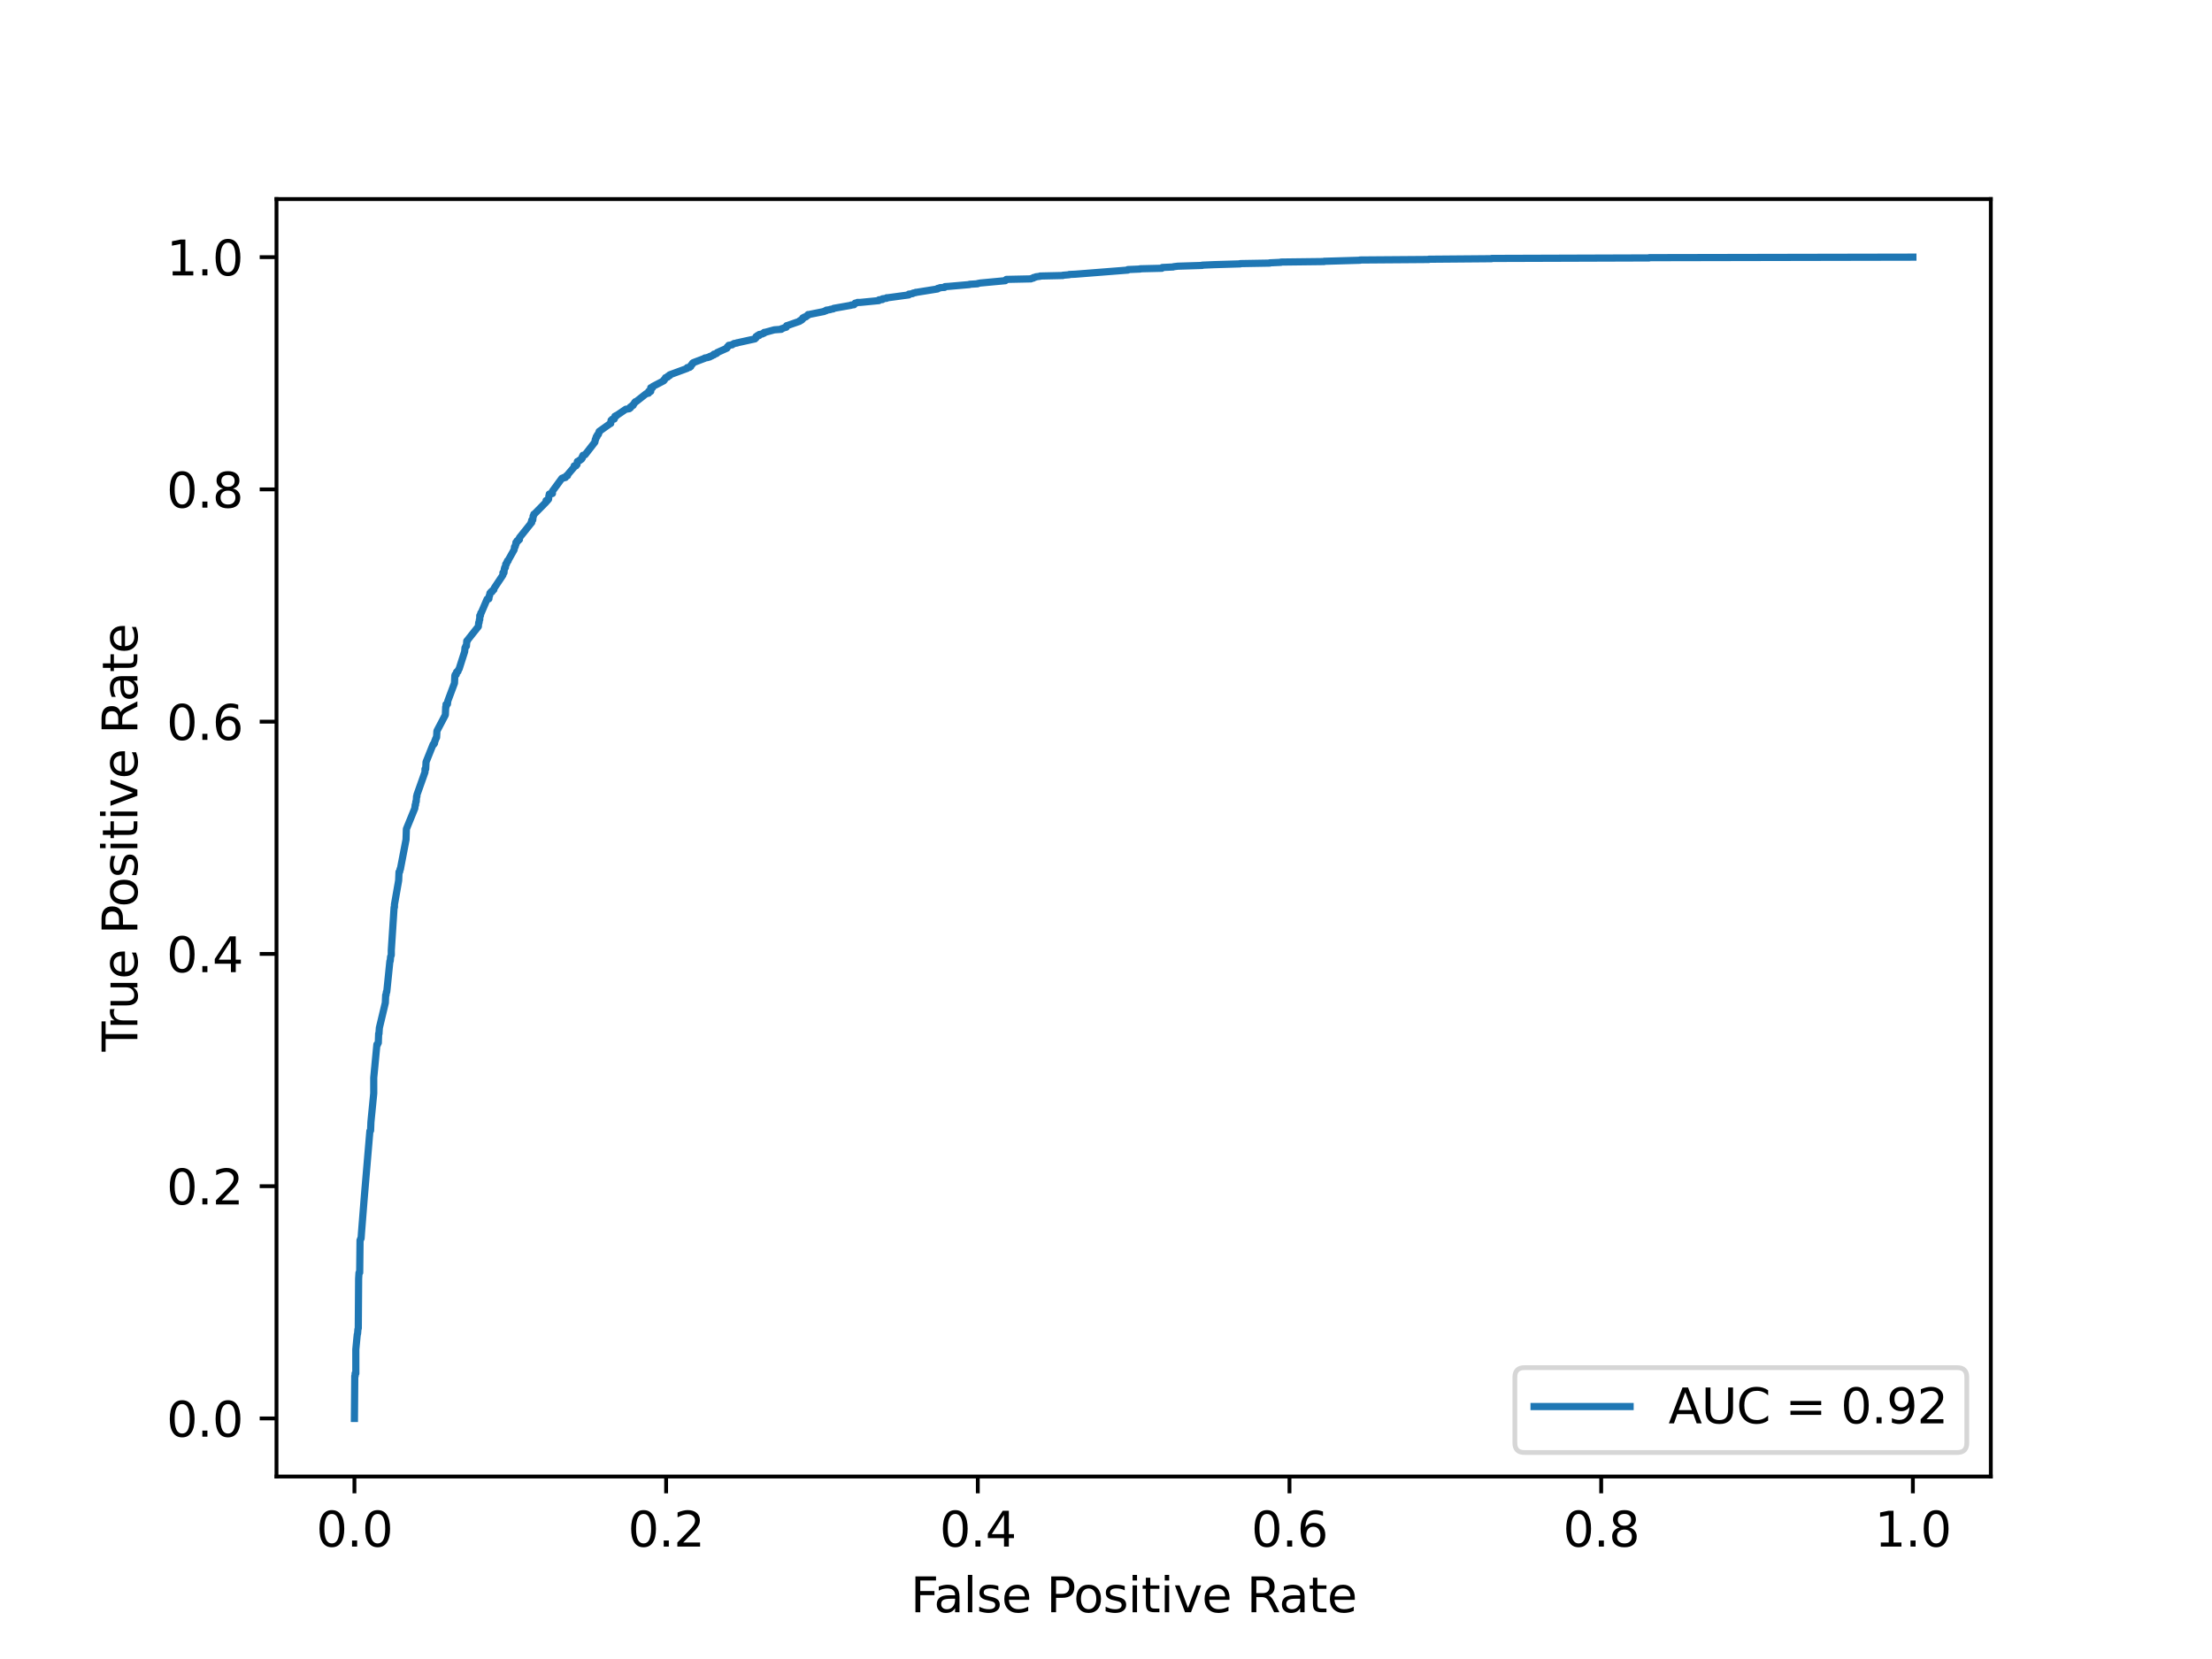 <?xml version="1.0" encoding="utf-8" standalone="no"?>
<!DOCTYPE svg PUBLIC "-//W3C//DTD SVG 1.1//EN"
        "http://www.w3.org/Graphics/SVG/1.1/DTD/svg11.dtd">
<svg xmlns:xlink="http://www.w3.org/1999/xlink" width="460.8pt" height="345.6pt" viewBox="0 0 460.8 345.6"
     xmlns="http://www.w3.org/2000/svg" version="1.1">
    <defs>
        <style type="text/css">*{stroke-linejoin: round; stroke-linecap: butt}</style>
    </defs>
    <g id="figure_1">
        <g id="patch_1">
            <path d="M 0 345.6
L 460.8 345.6 
L 460.8 0 
L 0 0 
z
" style="fill: #ffffff"/>
        </g>
        <g id="axes_1">
            <g id="patch_2">
                <path d="M 57.6 307.584
L 414.72 307.584 
L 414.72 41.472 
L 57.6 41.472 
z
" style="fill: #ffffff"/>
            </g>
            <g id="matplotlib.axis_1">
                <g id="xtick_1">
                    <g id="line2d_1">
                        <defs>
                            <path id="mb7acec1881" d="M 0 0
L 0 3.5 
" style="stroke: #000000; stroke-width: 0.8"/>
                        </defs>
                        <g>
                            <use xlink:href="#mb7acec1881" x="73.833" y="307.584"
                                 style="stroke: #000000; stroke-width: 0.8"/>
                        </g>
                    </g>
                    <g id="text_1">
                        <!-- 0.0 -->
                        <g transform="translate(65.881 322.182) scale(0.1 -0.1)">
                            <defs>
                                <path id="DejaVuSans-30" d="M 2034 4250
Q 1547 4250 1301 3770 
Q 1056 3291 1056 2328 
Q 1056 1369 1301 889 
Q 1547 409 2034 409 
Q 2525 409 2770 889 
Q 3016 1369 3016 2328 
Q 3016 3291 2770 3770 
Q 2525 4250 2034 4250 
z
M 2034 4750 
Q 2819 4750 3233 4129 
Q 3647 3509 3647 2328 
Q 3647 1150 3233 529 
Q 2819 -91 2034 -91 
Q 1250 -91 836 529 
Q 422 1150 422 2328 
Q 422 3509 836 4129 
Q 1250 4750 2034 4750 
z
" transform="scale(0.016)"/>
                                <path id="DejaVuSans-2e" d="M 684 794
L 1344 794 
L 1344 0 
L 684 0 
L 684 794 
z
" transform="scale(0.016)"/>
                            </defs>
                            <use xlink:href="#DejaVuSans-30"/>
                            <use xlink:href="#DejaVuSans-2e" x="63.623"/>
                            <use xlink:href="#DejaVuSans-30" x="95.41"/>
                        </g>
                    </g>
                </g>
                <g id="xtick_2">
                    <g id="line2d_2">
                        <g>
                            <use xlink:href="#mb7acec1881" x="138.764" y="307.584"
                                 style="stroke: #000000; stroke-width: 0.8"/>
                        </g>
                    </g>
                    <g id="text_2">
                        <!-- 0.2 -->
                        <g transform="translate(130.812 322.182) scale(0.1 -0.1)">
                            <defs>
                                <path id="DejaVuSans-32" d="M 1228 531
L 3431 531 
L 3431 0 
L 469 0 
L 469 531 
Q 828 903 1448 1529 
Q 2069 2156 2228 2338 
Q 2531 2678 2651 2914 
Q 2772 3150 2772 3378 
Q 2772 3750 2511 3984 
Q 2250 4219 1831 4219 
Q 1534 4219 1204 4116 
Q 875 4013 500 3803 
L 500 4441 
Q 881 4594 1212 4672 
Q 1544 4750 1819 4750 
Q 2544 4750 2975 4387 
Q 3406 4025 3406 3419 
Q 3406 3131 3298 2873 
Q 3191 2616 2906 2266 
Q 2828 2175 2409 1742 
Q 1991 1309 1228 531 
z
" transform="scale(0.016)"/>
                            </defs>
                            <use xlink:href="#DejaVuSans-30"/>
                            <use xlink:href="#DejaVuSans-2e" x="63.623"/>
                            <use xlink:href="#DejaVuSans-32" x="95.41"/>
                        </g>
                    </g>
                </g>
                <g id="xtick_3">
                    <g id="line2d_3">
                        <g>
                            <use xlink:href="#mb7acec1881" x="203.695" y="307.584"
                                 style="stroke: #000000; stroke-width: 0.8"/>
                        </g>
                    </g>
                    <g id="text_3">
                        <!-- 0.4 -->
                        <g transform="translate(195.743 322.182) scale(0.1 -0.1)">
                            <defs>
                                <path id="DejaVuSans-34" d="M 2419 4116
L 825 1625 
L 2419 1625 
L 2419 4116 
z
M 2253 4666 
L 3047 4666 
L 3047 1625 
L 3713 1625 
L 3713 1100 
L 3047 1100 
L 3047 0 
L 2419 0 
L 2419 1100 
L 313 1100 
L 313 1709 
L 2253 4666 
z
" transform="scale(0.016)"/>
                            </defs>
                            <use xlink:href="#DejaVuSans-30"/>
                            <use xlink:href="#DejaVuSans-2e" x="63.623"/>
                            <use xlink:href="#DejaVuSans-34" x="95.41"/>
                        </g>
                    </g>
                </g>
                <g id="xtick_4">
                    <g id="line2d_4">
                        <g>
                            <use xlink:href="#mb7acec1881" x="268.625" y="307.584"
                                 style="stroke: #000000; stroke-width: 0.8"/>
                        </g>
                    </g>
                    <g id="text_4">
                        <!-- 0.6 -->
                        <g transform="translate(260.674 322.182) scale(0.1 -0.1)">
                            <defs>
                                <path id="DejaVuSans-36" d="M 2113 2584
Q 1688 2584 1439 2293 
Q 1191 2003 1191 1497 
Q 1191 994 1439 701 
Q 1688 409 2113 409 
Q 2538 409 2786 701 
Q 3034 994 3034 1497 
Q 3034 2003 2786 2293 
Q 2538 2584 2113 2584 
z
M 3366 4563 
L 3366 3988 
Q 3128 4100 2886 4159 
Q 2644 4219 2406 4219 
Q 1781 4219 1451 3797 
Q 1122 3375 1075 2522 
Q 1259 2794 1537 2939 
Q 1816 3084 2150 3084 
Q 2853 3084 3261 2657 
Q 3669 2231 3669 1497 
Q 3669 778 3244 343 
Q 2819 -91 2113 -91 
Q 1303 -91 875 529 
Q 447 1150 447 2328 
Q 447 3434 972 4092 
Q 1497 4750 2381 4750 
Q 2619 4750 2861 4703 
Q 3103 4656 3366 4563 
z
" transform="scale(0.016)"/>
                            </defs>
                            <use xlink:href="#DejaVuSans-30"/>
                            <use xlink:href="#DejaVuSans-2e" x="63.623"/>
                            <use xlink:href="#DejaVuSans-36" x="95.41"/>
                        </g>
                    </g>
                </g>
                <g id="xtick_5">
                    <g id="line2d_5">
                        <g>
                            <use xlink:href="#mb7acec1881" x="333.556" y="307.584"
                                 style="stroke: #000000; stroke-width: 0.8"/>
                        </g>
                    </g>
                    <g id="text_5">
                        <!-- 0.8 -->
                        <g transform="translate(325.605 322.182) scale(0.1 -0.1)">
                            <defs>
                                <path id="DejaVuSans-38" d="M 2034 2216
Q 1584 2216 1326 1975 
Q 1069 1734 1069 1313 
Q 1069 891 1326 650 
Q 1584 409 2034 409 
Q 2484 409 2743 651 
Q 3003 894 3003 1313 
Q 3003 1734 2745 1975 
Q 2488 2216 2034 2216 
z
M 1403 2484 
Q 997 2584 770 2862 
Q 544 3141 544 3541 
Q 544 4100 942 4425 
Q 1341 4750 2034 4750 
Q 2731 4750 3128 4425 
Q 3525 4100 3525 3541 
Q 3525 3141 3298 2862 
Q 3072 2584 2669 2484 
Q 3125 2378 3379 2068 
Q 3634 1759 3634 1313 
Q 3634 634 3220 271 
Q 2806 -91 2034 -91 
Q 1263 -91 848 271 
Q 434 634 434 1313 
Q 434 1759 690 2068 
Q 947 2378 1403 2484 
z
M 1172 3481 
Q 1172 3119 1398 2916 
Q 1625 2713 2034 2713 
Q 2441 2713 2670 2916 
Q 2900 3119 2900 3481 
Q 2900 3844 2670 4047 
Q 2441 4250 2034 4250 
Q 1625 4250 1398 4047 
Q 1172 3844 1172 3481 
z
" transform="scale(0.016)"/>
                            </defs>
                            <use xlink:href="#DejaVuSans-30"/>
                            <use xlink:href="#DejaVuSans-2e" x="63.623"/>
                            <use xlink:href="#DejaVuSans-38" x="95.41"/>
                        </g>
                    </g>
                </g>
                <g id="xtick_6">
                    <g id="line2d_6">
                        <g>
                            <use xlink:href="#mb7acec1881" x="398.487" y="307.584"
                                 style="stroke: #000000; stroke-width: 0.8"/>
                        </g>
                    </g>
                    <g id="text_6">
                        <!-- 1.0 -->
                        <g transform="translate(390.536 322.182) scale(0.1 -0.1)">
                            <defs>
                                <path id="DejaVuSans-31" d="M 794 531
L 1825 531 
L 1825 4091 
L 703 3866 
L 703 4441 
L 1819 4666 
L 2450 4666 
L 2450 531 
L 3481 531 
L 3481 0 
L 794 0 
L 794 531 
z
" transform="scale(0.016)"/>
                            </defs>
                            <use xlink:href="#DejaVuSans-31"/>
                            <use xlink:href="#DejaVuSans-2e" x="63.623"/>
                            <use xlink:href="#DejaVuSans-30" x="95.41"/>
                        </g>
                    </g>
                </g>
                <g id="text_7">
                    <!-- False Positive Rate -->
                    <g transform="translate(189.694 335.861) scale(0.1 -0.1)">
                        <defs>
                            <path id="DejaVuSans-46" d="M 628 4666
L 3309 4666 
L 3309 4134 
L 1259 4134 
L 1259 2759 
L 3109 2759 
L 3109 2228 
L 1259 2228 
L 1259 0 
L 628 0 
L 628 4666 
z
" transform="scale(0.016)"/>
                            <path id="DejaVuSans-61" d="M 2194 1759
Q 1497 1759 1228 1600 
Q 959 1441 959 1056 
Q 959 750 1161 570 
Q 1363 391 1709 391 
Q 2188 391 2477 730 
Q 2766 1069 2766 1631 
L 2766 1759 
L 2194 1759 
z
M 3341 1997 
L 3341 0 
L 2766 0 
L 2766 531 
Q 2569 213 2275 61 
Q 1981 -91 1556 -91 
Q 1019 -91 701 211 
Q 384 513 384 1019 
Q 384 1609 779 1909 
Q 1175 2209 1959 2209 
L 2766 2209 
L 2766 2266 
Q 2766 2663 2505 2880 
Q 2244 3097 1772 3097 
Q 1472 3097 1187 3025 
Q 903 2953 641 2809 
L 641 3341 
Q 956 3463 1253 3523 
Q 1550 3584 1831 3584 
Q 2591 3584 2966 3190 
Q 3341 2797 3341 1997 
z
" transform="scale(0.016)"/>
                            <path id="DejaVuSans-6c" d="M 603 4863
L 1178 4863 
L 1178 0 
L 603 0 
L 603 4863 
z
" transform="scale(0.016)"/>
                            <path id="DejaVuSans-73" d="M 2834 3397
L 2834 2853 
Q 2591 2978 2328 3040 
Q 2066 3103 1784 3103 
Q 1356 3103 1142 2972 
Q 928 2841 928 2578 
Q 928 2378 1081 2264 
Q 1234 2150 1697 2047 
L 1894 2003 
Q 2506 1872 2764 1633 
Q 3022 1394 3022 966 
Q 3022 478 2636 193 
Q 2250 -91 1575 -91 
Q 1294 -91 989 -36 
Q 684 19 347 128 
L 347 722 
Q 666 556 975 473 
Q 1284 391 1588 391 
Q 1994 391 2212 530 
Q 2431 669 2431 922 
Q 2431 1156 2273 1281 
Q 2116 1406 1581 1522 
L 1381 1569 
Q 847 1681 609 1914 
Q 372 2147 372 2553 
Q 372 3047 722 3315 
Q 1072 3584 1716 3584 
Q 2034 3584 2315 3537 
Q 2597 3491 2834 3397 
z
" transform="scale(0.016)"/>
                            <path id="DejaVuSans-65" d="M 3597 1894
L 3597 1613 
L 953 1613 
Q 991 1019 1311 708 
Q 1631 397 2203 397 
Q 2534 397 2845 478 
Q 3156 559 3463 722 
L 3463 178 
Q 3153 47 2828 -22 
Q 2503 -91 2169 -91 
Q 1331 -91 842 396 
Q 353 884 353 1716 
Q 353 2575 817 3079 
Q 1281 3584 2069 3584 
Q 2775 3584 3186 3129 
Q 3597 2675 3597 1894 
z
M 3022 2063 
Q 3016 2534 2758 2815 
Q 2500 3097 2075 3097 
Q 1594 3097 1305 2825 
Q 1016 2553 972 2059 
L 3022 2063 
z
" transform="scale(0.016)"/>
                            <path id="DejaVuSans-20" transform="scale(0.016)"/>
                            <path id="DejaVuSans-50" d="M 1259 4147
L 1259 2394 
L 2053 2394 
Q 2494 2394 2734 2622 
Q 2975 2850 2975 3272 
Q 2975 3691 2734 3919 
Q 2494 4147 2053 4147 
L 1259 4147 
z
M 628 4666 
L 2053 4666 
Q 2838 4666 3239 4311 
Q 3641 3956 3641 3272 
Q 3641 2581 3239 2228 
Q 2838 1875 2053 1875 
L 1259 1875 
L 1259 0 
L 628 0 
L 628 4666 
z
" transform="scale(0.016)"/>
                            <path id="DejaVuSans-6f" d="M 1959 3097
Q 1497 3097 1228 2736 
Q 959 2375 959 1747 
Q 959 1119 1226 758 
Q 1494 397 1959 397 
Q 2419 397 2687 759 
Q 2956 1122 2956 1747 
Q 2956 2369 2687 2733 
Q 2419 3097 1959 3097 
z
M 1959 3584 
Q 2709 3584 3137 3096 
Q 3566 2609 3566 1747 
Q 3566 888 3137 398 
Q 2709 -91 1959 -91 
Q 1206 -91 779 398 
Q 353 888 353 1747 
Q 353 2609 779 3096 
Q 1206 3584 1959 3584 
z
" transform="scale(0.016)"/>
                            <path id="DejaVuSans-69" d="M 603 3500
L 1178 3500 
L 1178 0 
L 603 0 
L 603 3500 
z
M 603 4863 
L 1178 4863 
L 1178 4134 
L 603 4134 
L 603 4863 
z
" transform="scale(0.016)"/>
                            <path id="DejaVuSans-74" d="M 1172 4494
L 1172 3500 
L 2356 3500 
L 2356 3053 
L 1172 3053 
L 1172 1153 
Q 1172 725 1289 603 
Q 1406 481 1766 481 
L 2356 481 
L 2356 0 
L 1766 0 
Q 1100 0 847 248 
Q 594 497 594 1153 
L 594 3053 
L 172 3053 
L 172 3500 
L 594 3500 
L 594 4494 
L 1172 4494 
z
" transform="scale(0.016)"/>
                            <path id="DejaVuSans-76" d="M 191 3500
L 800 3500 
L 1894 563 
L 2988 3500 
L 3597 3500 
L 2284 0 
L 1503 0 
L 191 3500 
z
" transform="scale(0.016)"/>
                            <path id="DejaVuSans-52" d="M 2841 2188
Q 3044 2119 3236 1894 
Q 3428 1669 3622 1275 
L 4263 0 
L 3584 0 
L 2988 1197 
Q 2756 1666 2539 1819 
Q 2322 1972 1947 1972 
L 1259 1972 
L 1259 0 
L 628 0 
L 628 4666 
L 2053 4666 
Q 2853 4666 3247 4331 
Q 3641 3997 3641 3322 
Q 3641 2881 3436 2590 
Q 3231 2300 2841 2188 
z
M 1259 4147 
L 1259 2491 
L 2053 2491 
Q 2509 2491 2742 2702 
Q 2975 2913 2975 3322 
Q 2975 3731 2742 3939 
Q 2509 4147 2053 4147 
L 1259 4147 
z
" transform="scale(0.016)"/>
                        </defs>
                        <use xlink:href="#DejaVuSans-46"/>
                        <use xlink:href="#DejaVuSans-61" x="48.395"/>
                        <use xlink:href="#DejaVuSans-6c" x="109.674"/>
                        <use xlink:href="#DejaVuSans-73" x="137.457"/>
                        <use xlink:href="#DejaVuSans-65" x="189.557"/>
                        <use xlink:href="#DejaVuSans-20" x="251.08"/>
                        <use xlink:href="#DejaVuSans-50" x="282.867"/>
                        <use xlink:href="#DejaVuSans-6f" x="339.545"/>
                        <use xlink:href="#DejaVuSans-73" x="400.727"/>
                        <use xlink:href="#DejaVuSans-69" x="452.826"/>
                        <use xlink:href="#DejaVuSans-74" x="480.609"/>
                        <use xlink:href="#DejaVuSans-69" x="519.818"/>
                        <use xlink:href="#DejaVuSans-76" x="547.602"/>
                        <use xlink:href="#DejaVuSans-65" x="606.781"/>
                        <use xlink:href="#DejaVuSans-20" x="668.305"/>
                        <use xlink:href="#DejaVuSans-52" x="700.092"/>
                        <use xlink:href="#DejaVuSans-61" x="767.324"/>
                        <use xlink:href="#DejaVuSans-74" x="828.604"/>
                        <use xlink:href="#DejaVuSans-65" x="867.812"/>
                    </g>
                </g>
            </g>
            <g id="matplotlib.axis_2">
                <g id="ytick_1">
                    <g id="line2d_7">
                        <defs>
                            <path id="mbdc32ecafc" d="M 0 0
L -3.5 0 
" style="stroke: #000000; stroke-width: 0.8"/>
                        </defs>
                        <g>
                            <use xlink:href="#mbdc32ecafc" x="57.6" y="295.488"
                                 style="stroke: #000000; stroke-width: 0.8"/>
                        </g>
                    </g>
                    <g id="text_8">
                        <!-- 0.0 -->
                        <g transform="translate(34.697 299.287) scale(0.1 -0.1)">
                            <use xlink:href="#DejaVuSans-30"/>
                            <use xlink:href="#DejaVuSans-2e" x="63.623"/>
                            <use xlink:href="#DejaVuSans-30" x="95.41"/>
                        </g>
                    </g>
                </g>
                <g id="ytick_2">
                    <g id="line2d_8">
                        <g>
                            <use xlink:href="#mbdc32ecafc" x="57.6" y="247.104"
                                 style="stroke: #000000; stroke-width: 0.8"/>
                        </g>
                    </g>
                    <g id="text_9">
                        <!-- 0.2 -->
                        <g transform="translate(34.697 250.903) scale(0.1 -0.1)">
                            <use xlink:href="#DejaVuSans-30"/>
                            <use xlink:href="#DejaVuSans-2e" x="63.623"/>
                            <use xlink:href="#DejaVuSans-32" x="95.41"/>
                        </g>
                    </g>
                </g>
                <g id="ytick_3">
                    <g id="line2d_9">
                        <g>
                            <use xlink:href="#mbdc32ecafc" x="57.6" y="198.72"
                                 style="stroke: #000000; stroke-width: 0.8"/>
                        </g>
                    </g>
                    <g id="text_10">
                        <!-- 0.4 -->
                        <g transform="translate(34.697 202.519) scale(0.1 -0.1)">
                            <use xlink:href="#DejaVuSans-30"/>
                            <use xlink:href="#DejaVuSans-2e" x="63.623"/>
                            <use xlink:href="#DejaVuSans-34" x="95.41"/>
                        </g>
                    </g>
                </g>
                <g id="ytick_4">
                    <g id="line2d_10">
                        <g>
                            <use xlink:href="#mbdc32ecafc" x="57.6" y="150.336"
                                 style="stroke: #000000; stroke-width: 0.8"/>
                        </g>
                    </g>
                    <g id="text_11">
                        <!-- 0.6 -->
                        <g transform="translate(34.697 154.135) scale(0.1 -0.1)">
                            <use xlink:href="#DejaVuSans-30"/>
                            <use xlink:href="#DejaVuSans-2e" x="63.623"/>
                            <use xlink:href="#DejaVuSans-36" x="95.41"/>
                        </g>
                    </g>
                </g>
                <g id="ytick_5">
                    <g id="line2d_11">
                        <g>
                            <use xlink:href="#mbdc32ecafc" x="57.6" y="101.952"
                                 style="stroke: #000000; stroke-width: 0.8"/>
                        </g>
                    </g>
                    <g id="text_12">
                        <!-- 0.8 -->
                        <g transform="translate(34.697 105.751) scale(0.1 -0.1)">
                            <use xlink:href="#DejaVuSans-30"/>
                            <use xlink:href="#DejaVuSans-2e" x="63.623"/>
                            <use xlink:href="#DejaVuSans-38" x="95.41"/>
                        </g>
                    </g>
                </g>
                <g id="ytick_6">
                    <g id="line2d_12">
                        <g>
                            <use xlink:href="#mbdc32ecafc" x="57.6" y="53.568"
                                 style="stroke: #000000; stroke-width: 0.8"/>
                        </g>
                    </g>
                    <g id="text_13">
                        <!-- 1.0 -->
                        <g transform="translate(34.697 57.367) scale(0.1 -0.1)">
                            <use xlink:href="#DejaVuSans-31"/>
                            <use xlink:href="#DejaVuSans-2e" x="63.623"/>
                            <use xlink:href="#DejaVuSans-30" x="95.41"/>
                        </g>
                    </g>
                </g>
                <g id="text_14">
                    <!-- True Positive Rate -->
                    <g transform="translate(28.617 219.058) rotate(-90) scale(0.1 -0.1)">
                        <defs>
                            <path id="DejaVuSans-54" d="M -19 4666
L 3928 4666 
L 3928 4134 
L 2272 4134 
L 2272 0 
L 1638 0 
L 1638 4134 
L -19 4134 
L -19 4666 
z
" transform="scale(0.016)"/>
                            <path id="DejaVuSans-72" d="M 2631 2963
Q 2534 3019 2420 3045 
Q 2306 3072 2169 3072 
Q 1681 3072 1420 2755 
Q 1159 2438 1159 1844 
L 1159 0 
L 581 0 
L 581 3500 
L 1159 3500 
L 1159 2956 
Q 1341 3275 1631 3429 
Q 1922 3584 2338 3584 
Q 2397 3584 2469 3576 
Q 2541 3569 2628 3553 
L 2631 2963 
z
" transform="scale(0.016)"/>
                            <path id="DejaVuSans-75" d="M 544 1381
L 544 3500 
L 1119 3500 
L 1119 1403 
Q 1119 906 1312 657 
Q 1506 409 1894 409 
Q 2359 409 2629 706 
Q 2900 1003 2900 1516 
L 2900 3500 
L 3475 3500 
L 3475 0 
L 2900 0 
L 2900 538 
Q 2691 219 2414 64 
Q 2138 -91 1772 -91 
Q 1169 -91 856 284 
Q 544 659 544 1381 
z
M 1991 3584 
L 1991 3584 
z
" transform="scale(0.016)"/>
                        </defs>
                        <use xlink:href="#DejaVuSans-54"/>
                        <use xlink:href="#DejaVuSans-72" x="46.334"/>
                        <use xlink:href="#DejaVuSans-75" x="87.447"/>
                        <use xlink:href="#DejaVuSans-65" x="150.826"/>
                        <use xlink:href="#DejaVuSans-20" x="212.35"/>
                        <use xlink:href="#DejaVuSans-50" x="244.137"/>
                        <use xlink:href="#DejaVuSans-6f" x="300.814"/>
                        <use xlink:href="#DejaVuSans-73" x="361.996"/>
                        <use xlink:href="#DejaVuSans-69" x="414.096"/>
                        <use xlink:href="#DejaVuSans-74" x="441.879"/>
                        <use xlink:href="#DejaVuSans-69" x="481.088"/>
                        <use xlink:href="#DejaVuSans-76" x="508.871"/>
                        <use xlink:href="#DejaVuSans-65" x="568.051"/>
                        <use xlink:href="#DejaVuSans-20" x="629.574"/>
                        <use xlink:href="#DejaVuSans-52" x="661.361"/>
                        <use xlink:href="#DejaVuSans-61" x="728.594"/>
                        <use xlink:href="#DejaVuSans-74" x="789.873"/>
                        <use xlink:href="#DejaVuSans-65" x="829.082"/>
                    </g>
                </g>
            </g>
            <g id="line2d_13">
                <path d="M 73.833 295.488
L 73.906 286.652 
L 73.979 286.652 
L 73.979 286.113 
L 74.125 286.113 
L 74.125 281.102 
L 74.418 278.031 
L 74.491 277.815 
L 74.564 276.899 
L 74.637 276.738 
L 74.71 266.393 
L 74.784 265.154 
L 74.93 265.1 
L 75.003 258.365 
L 75.076 258.311 
L 75.149 257.988 
L 75.222 257.988 
L 75.295 256.91 
L 75.881 249.475 
L 77.051 235.628 
L 77.197 235.52 
L 77.27 233.742 
L 77.855 227.761 
L 77.855 224.528 
L 78.513 217.578 
L 78.66 217.578 
L 78.733 217.255 
L 78.806 217.255 
L 78.879 215.315 
L 78.952 215.315 
L 78.952 215.207 
L 79.025 214.13 
L 80.269 208.903 
L 80.342 207.287 
L 80.415 207.287 
L 80.488 206.64 
L 80.561 206.64 
L 80.634 205.994 
L 81.22 200.229 
L 81.293 200.175 
L 81.366 199.313 
L 81.512 198.989 
L 81.512 197.966 
L 82.097 189.022 
L 82.17 188.968 
L 82.17 188.429 
L 83.048 183.418 
L 83.121 181.64 
L 83.267 181.586 
L 83.341 181.047 
L 83.414 181.047 
L 83.487 180.616 
L 84.584 174.905 
L 84.657 172.696 
L 86.412 168.386 
L 86.485 167.685 
L 86.559 167.685 
L 86.559 167.631 
L 86.632 166.985 
L 86.705 166.985 
L 86.778 165.907 
L 86.851 165.907 
L 86.851 165.584 
L 88.533 160.843 
L 88.533 160.196 
L 88.68 160.196 
L 88.753 158.741 
L 90.215 155.077 
L 90.362 155.077 
L 90.362 154.862 
L 90.508 154.862 
L 90.581 154.323 
L 90.654 154.323 
L 90.727 153.946 
L 90.8 153.946 
L 90.874 153.623 
L 90.947 153.623 
L 91.02 152.276 
L 92.775 148.935 
L 92.848 147.265 
L 92.921 147.265 
L 92.921 146.726 
L 93.214 146.672 
L 93.287 146.026 
L 94.677 142.308 
L 94.75 140.745 
L 94.823 140.745 
L 94.823 140.53 
L 95.042 140.53 
L 95.116 139.991 
L 95.408 139.883 
L 95.481 139.56 
L 95.628 139.398 
L 96.798 135.735 
L 96.871 134.926 
L 96.944 134.926 
L 97.017 134.603 
L 97.163 134.603 
L 97.237 133.526 
L 97.383 133.472 
L 97.383 133.364 
L 99.65 130.508 
L 99.723 129.7 
L 99.796 129.7 
L 99.869 129.054 
L 99.943 129.054 
L 99.943 128.946 
L 99.943 128.245 
L 100.089 128.245 
L 100.162 127.707 
L 100.235 127.707 
L 101.478 124.797 
L 101.844 124.743 
L 101.917 124.097 
L 101.99 124.097 
L 102.064 123.558 
L 102.21 123.504 
L 102.21 123.45 
L 102.283 123.288 
L 102.502 123.288 
L 102.576 123.019 
L 102.795 122.911 
L 102.868 122.857 
L 102.941 122.534 
L 104.77 119.786 
L 104.77 119.301 
L 104.989 119.301 
L 105.062 118.493 
L 105.135 118.493 
L 105.135 118.224 
L 105.282 118.224 
L 105.355 117.523 
L 105.501 117.523 
L 105.501 117.469 
L 105.574 117.146 
L 105.72 117.038 
L 105.72 116.823 
L 105.867 116.823 
L 105.867 116.715 
L 107.11 114.506 
L 107.183 113.913 
L 107.329 113.859 
L 107.403 113.428 
L 107.476 113.428 
L 107.476 112.997 
L 107.695 112.943 
L 107.695 112.674 
L 107.988 112.62 
L 107.988 112.405 
L 108.207 112.405 
L 108.207 112.028 
L 110.621 109.01 
L 110.621 108.849 
L 110.767 108.849 
L 110.767 108.364 
L 110.986 108.31 
L 111.059 107.502 
L 111.133 107.502 
L 111.206 107.124 
L 111.279 107.124 
L 113.765 104.592 
L 113.765 104.269 
L 114.058 104.269 
L 114.058 104.161 
L 114.058 104.107 
L 114.277 103.999 
L 114.351 103.245 
L 114.424 103.245 
L 114.424 102.922 
L 115.082 102.814 
L 115.082 102.329 
L 117.057 99.635 
L 117.422 99.581 
L 117.422 99.474 
L 117.788 99.474 
L 117.861 99.258 
L 118.007 99.204 
L 118.007 99.096 
L 118.227 99.096 
L 118.3 98.827 
L 119.543 97.372 
L 119.616 97.049 
L 119.982 97.049 
L 120.055 96.78 
L 120.201 96.78 
L 120.201 96.672 
L 120.275 96.133 
L 120.567 96.025 
L 120.567 95.971 
L 120.787 95.917 
L 120.787 95.81 
L 121.006 95.756 
L 121.006 95.648 
L 121.152 95.648 
L 121.225 95.433 
L 121.299 95.433 
L 121.299 95.109 
L 121.445 95.109 
L 121.445 95.002 
L 121.445 94.84 
L 121.884 94.732 
L 123.931 92.092 
L 124.005 91.553 
L 124.078 91.553 
L 124.151 91.176 
L 124.224 91.176 
L 124.224 90.961 
L 124.37 90.961 
L 124.443 90.583 
L 124.663 90.476 
L 124.736 90.098 
L 124.809 90.098 
L 124.809 89.883 
L 127.003 88.32 
L 127.076 88.213 
L 127.223 88.213 
L 127.296 87.566 
L 127.515 87.512 
L 127.515 87.351 
L 127.954 87.297 
L 128.027 86.973 
L 128.1 86.973 
L 128.1 86.704 
L 128.393 86.65 
L 128.393 86.542 
L 128.466 86.542 
L 130.368 85.249 
L 131.099 85.142 
L 131.172 84.98 
L 131.318 84.98 
L 131.318 84.764 
L 131.538 84.71 
L 131.611 84.549 
L 131.903 84.441 
L 131.977 84.172 
L 132.123 84.064 
L 132.196 83.848 
L 132.342 83.741 
L 132.342 83.687 
L 132.488 83.687 
L 134.609 82.016 
L 135.121 81.909 
L 135.121 81.532 
L 135.56 81.532 
L 135.56 80.777 
L 135.926 80.777 
L 135.999 80.508 
L 138.266 79.323 
L 138.266 79.161 
L 138.413 79.161 
L 138.486 78.945 
L 138.632 78.676 
L 139.071 78.568 
L 139.144 78.353 
L 139.51 78.245 
L 139.51 78.083 
L 143.166 76.736 
L 143.166 76.575 
L 143.678 76.521 
L 143.752 76.359 
L 143.898 76.359 
L 143.971 76.036 
L 144.19 75.928 
L 144.264 75.659 
L 144.41 75.659 
L 144.41 75.551 
L 146.823 74.635 
L 146.823 74.581 
L 147.482 74.473 
L 147.482 74.419 
L 147.847 74.366 
L 147.847 74.258 
L 148.286 74.15 
L 148.359 74.042 
L 148.725 73.935 
L 148.725 73.773 
L 149.237 73.665 
L 149.31 73.557 
L 149.383 73.557 
L 149.383 73.45 
L 151.431 72.534 
L 151.504 72.264 
L 151.723 72.157 
L 151.797 71.941 
L 152.528 71.833 
L 152.601 71.725 
L 152.894 71.618 
L 152.894 71.564 
L 153.552 71.456 
L 153.552 71.402 
L 153.625 71.402 
L 157.282 70.594 
L 157.282 70.486 
L 157.501 70.378 
L 157.501 70.109 
L 157.721 70.055 
L 157.794 69.894 
L 158.16 69.894 
L 158.16 69.678 
L 158.818 69.57 
L 158.891 69.463 
L 159.183 69.409 
L 159.183 69.247 
L 159.33 69.247 
L 161.304 68.708 
L 162.767 68.6 
L 162.767 68.493 
L 163.133 68.385 
L 163.352 68.277 
L 163.791 68.169 
L 163.864 67.846 
L 163.937 67.846 
L 166.57 66.93 
L 166.643 66.769 
L 166.936 66.715 
L 166.936 66.607 
L 167.082 66.607 
L 167.082 66.445 
L 167.229 66.445 
L 167.229 66.23 
L 167.521 66.176 
L 167.521 66.068 
L 167.887 66.014 
L 167.96 65.853 
L 168.252 65.745 
L 168.326 65.529 
L 168.472 65.529 
L 171.69 64.883 
L 171.69 64.829 
L 172.129 64.721 
L 172.129 64.613 
L 172.933 64.506 
L 172.933 64.452 
L 173.591 64.344 
L 173.665 64.236 
L 177.321 63.59 
L 177.321 63.536 
L 177.906 63.482 
L 177.906 63.374 
L 178.126 63.266 
L 178.126 63.159 
L 178.638 63.051 
L 178.638 62.997 
L 179.223 62.997 
L 183.099 62.62 
L 183.099 62.458 
L 183.831 62.404 
L 183.831 62.35 
L 183.831 62.243 
L 184.708 62.135 
L 184.708 62.027 
L 184.928 62.027 
L 189.316 61.434 
L 189.316 61.273 
L 189.389 61.273 
L 190.12 61.165 
L 190.193 61.057 
L 190.779 60.95 
L 190.779 60.896 
L 190.925 60.896 
L 195.313 60.195 
L 195.313 60.087 
L 195.825 59.98 
L 195.825 59.926 
L 196.776 59.872 
L 196.849 59.71 
L 197.653 59.656 
L 201.969 59.279 
L 201.969 59.225 
L 203.651 59.118 
L 203.651 59.064 
L 204.236 58.956 
L 209.428 58.471 
L 209.428 58.363 
L 209.648 58.309 
L 209.648 58.202 
L 214.767 58.094 
L 214.767 58.04 
L 215.279 57.932 
L 215.279 57.824 
L 215.791 57.717 
L 215.791 57.663 
L 216.669 57.555 
L 216.669 57.501 
L 221.423 57.393 
L 221.423 57.34 
L 222.739 57.232 
L 222.739 57.178 
L 222.813 57.178 
L 223.983 57.124 
L 234.953 56.262 
L 234.953 56.154 
L 237.513 56.046 
L 237.513 55.993 
L 242.048 55.885 
L 242.121 55.723 
L 244.388 55.615 
L 244.461 55.562 
L 245.339 55.454 
L 250.458 55.292 
L 250.458 55.238 
L 252.945 55.131 
L 258.357 54.969 
L 258.357 54.915 
L 264.501 54.807 
L 264.501 54.753 
L 266.841 54.646 
L 266.841 54.592 
L 275.837 54.484 
L 275.837 54.43 
L 275.91 54.43 
L 283.297 54.215 
L 283.297 54.161 
L 297.632 54.053 
L 297.632 53.999 
L 310.723 53.891 
L 310.723 53.837 
L 343.561 53.73 
L 343.561 53.676 
L 398.487 53.568 
L 398.487 53.568 
" clip-path="url(#p6886b691bf)" style="fill: none; stroke: #1f77b4; stroke-width: 1.5; stroke-linecap: square"/>
            </g>
            <g id="patch_3">
                <path d="M 57.6 307.584
L 57.6 41.472 
" style="fill: none; stroke: #000000; stroke-width: 0.8; stroke-linejoin: miter; stroke-linecap: square"/>
            </g>
            <g id="patch_4">
                <path d="M 414.72 307.584
L 414.72 41.472 
" style="fill: none; stroke: #000000; stroke-width: 0.8; stroke-linejoin: miter; stroke-linecap: square"/>
            </g>
            <g id="patch_5">
                <path d="M 57.6 307.584
L 414.72 307.584 
" style="fill: none; stroke: #000000; stroke-width: 0.8; stroke-linejoin: miter; stroke-linecap: square"/>
            </g>
            <g id="patch_6">
                <path d="M 57.6 41.472
L 414.72 41.472 
" style="fill: none; stroke: #000000; stroke-width: 0.8; stroke-linejoin: miter; stroke-linecap: square"/>
            </g>
            <g id="legend_1">
                <g id="patch_7">
                    <path d="M 317.576 302.584
L 407.72 302.584 
Q 409.72 302.584 409.72 300.584 
L 409.72 286.906 
Q 409.72 284.906 407.72 284.906 
L 317.576 284.906 
Q 315.576 284.906 315.576 286.906 
L 315.576 300.584 
Q 315.576 302.584 317.576 302.584 
z
" style="fill: #ffffff; opacity: 0.8; stroke: #cccccc; stroke-linejoin: miter"/>
                </g>
                <g id="line2d_14">
                    <path d="M 319.576 293.004
L 329.576 293.004 
L 339.576 293.004 
" style="fill: none; stroke: #1f77b4; stroke-width: 1.5; stroke-linecap: square"/>
                </g>
                <g id="text_15">
                    <!-- AUC = 0.92 -->
                    <g transform="translate(347.576 296.504) scale(0.1 -0.1)">
                        <defs>
                            <path id="DejaVuSans-41" d="M 2188 4044
L 1331 1722 
L 3047 1722 
L 2188 4044 
z
M 1831 4666 
L 2547 4666 
L 4325 0 
L 3669 0 
L 3244 1197 
L 1141 1197 
L 716 0 
L 50 0 
L 1831 4666 
z
" transform="scale(0.016)"/>
                            <path id="DejaVuSans-55" d="M 556 4666
L 1191 4666 
L 1191 1831 
Q 1191 1081 1462 751 
Q 1734 422 2344 422 
Q 2950 422 3222 751 
Q 3494 1081 3494 1831 
L 3494 4666 
L 4128 4666 
L 4128 1753 
Q 4128 841 3676 375 
Q 3225 -91 2344 -91 
Q 1459 -91 1007 375 
Q 556 841 556 1753 
L 556 4666 
z
" transform="scale(0.016)"/>
                            <path id="DejaVuSans-43" d="M 4122 4306
L 4122 3641 
Q 3803 3938 3442 4084 
Q 3081 4231 2675 4231 
Q 1875 4231 1450 3742 
Q 1025 3253 1025 2328 
Q 1025 1406 1450 917 
Q 1875 428 2675 428 
Q 3081 428 3442 575 
Q 3803 722 4122 1019 
L 4122 359 
Q 3791 134 3420 21 
Q 3050 -91 2638 -91 
Q 1578 -91 968 557 
Q 359 1206 359 2328 
Q 359 3453 968 4101 
Q 1578 4750 2638 4750 
Q 3056 4750 3426 4639 
Q 3797 4528 4122 4306 
z
" transform="scale(0.016)"/>
                            <path id="DejaVuSans-3d" d="M 678 2906
L 4684 2906 
L 4684 2381 
L 678 2381 
L 678 2906 
z
M 678 1631 
L 4684 1631 
L 4684 1100 
L 678 1100 
L 678 1631 
z
" transform="scale(0.016)"/>
                            <path id="DejaVuSans-39" d="M 703 97
L 703 672 
Q 941 559 1184 500 
Q 1428 441 1663 441 
Q 2288 441 2617 861 
Q 2947 1281 2994 2138 
Q 2813 1869 2534 1725 
Q 2256 1581 1919 1581 
Q 1219 1581 811 2004 
Q 403 2428 403 3163 
Q 403 3881 828 4315 
Q 1253 4750 1959 4750 
Q 2769 4750 3195 4129 
Q 3622 3509 3622 2328 
Q 3622 1225 3098 567 
Q 2575 -91 1691 -91 
Q 1453 -91 1209 -44 
Q 966 3 703 97 
z
M 1959 2075 
Q 2384 2075 2632 2365 
Q 2881 2656 2881 3163 
Q 2881 3666 2632 3958 
Q 2384 4250 1959 4250 
Q 1534 4250 1286 3958 
Q 1038 3666 1038 3163 
Q 1038 2656 1286 2365 
Q 1534 2075 1959 2075 
z
" transform="scale(0.016)"/>
                        </defs>
                        <use xlink:href="#DejaVuSans-41"/>
                        <use xlink:href="#DejaVuSans-55" x="68.408"/>
                        <use xlink:href="#DejaVuSans-43" x="141.602"/>
                        <use xlink:href="#DejaVuSans-20" x="211.426"/>
                        <use xlink:href="#DejaVuSans-3d" x="243.213"/>
                        <use xlink:href="#DejaVuSans-20" x="327.002"/>
                        <use xlink:href="#DejaVuSans-30" x="358.789"/>
                        <use xlink:href="#DejaVuSans-2e" x="422.412"/>
                        <use xlink:href="#DejaVuSans-39" x="454.199"/>
                        <use xlink:href="#DejaVuSans-32" x="517.822"/>
                    </g>
                </g>
            </g>
        </g>
    </g>
    <defs>
        <clipPath id="p6886b691bf">
            <rect x="57.6" y="41.472" width="357.12" height="266.112"/>
        </clipPath>
    </defs>
</svg>
